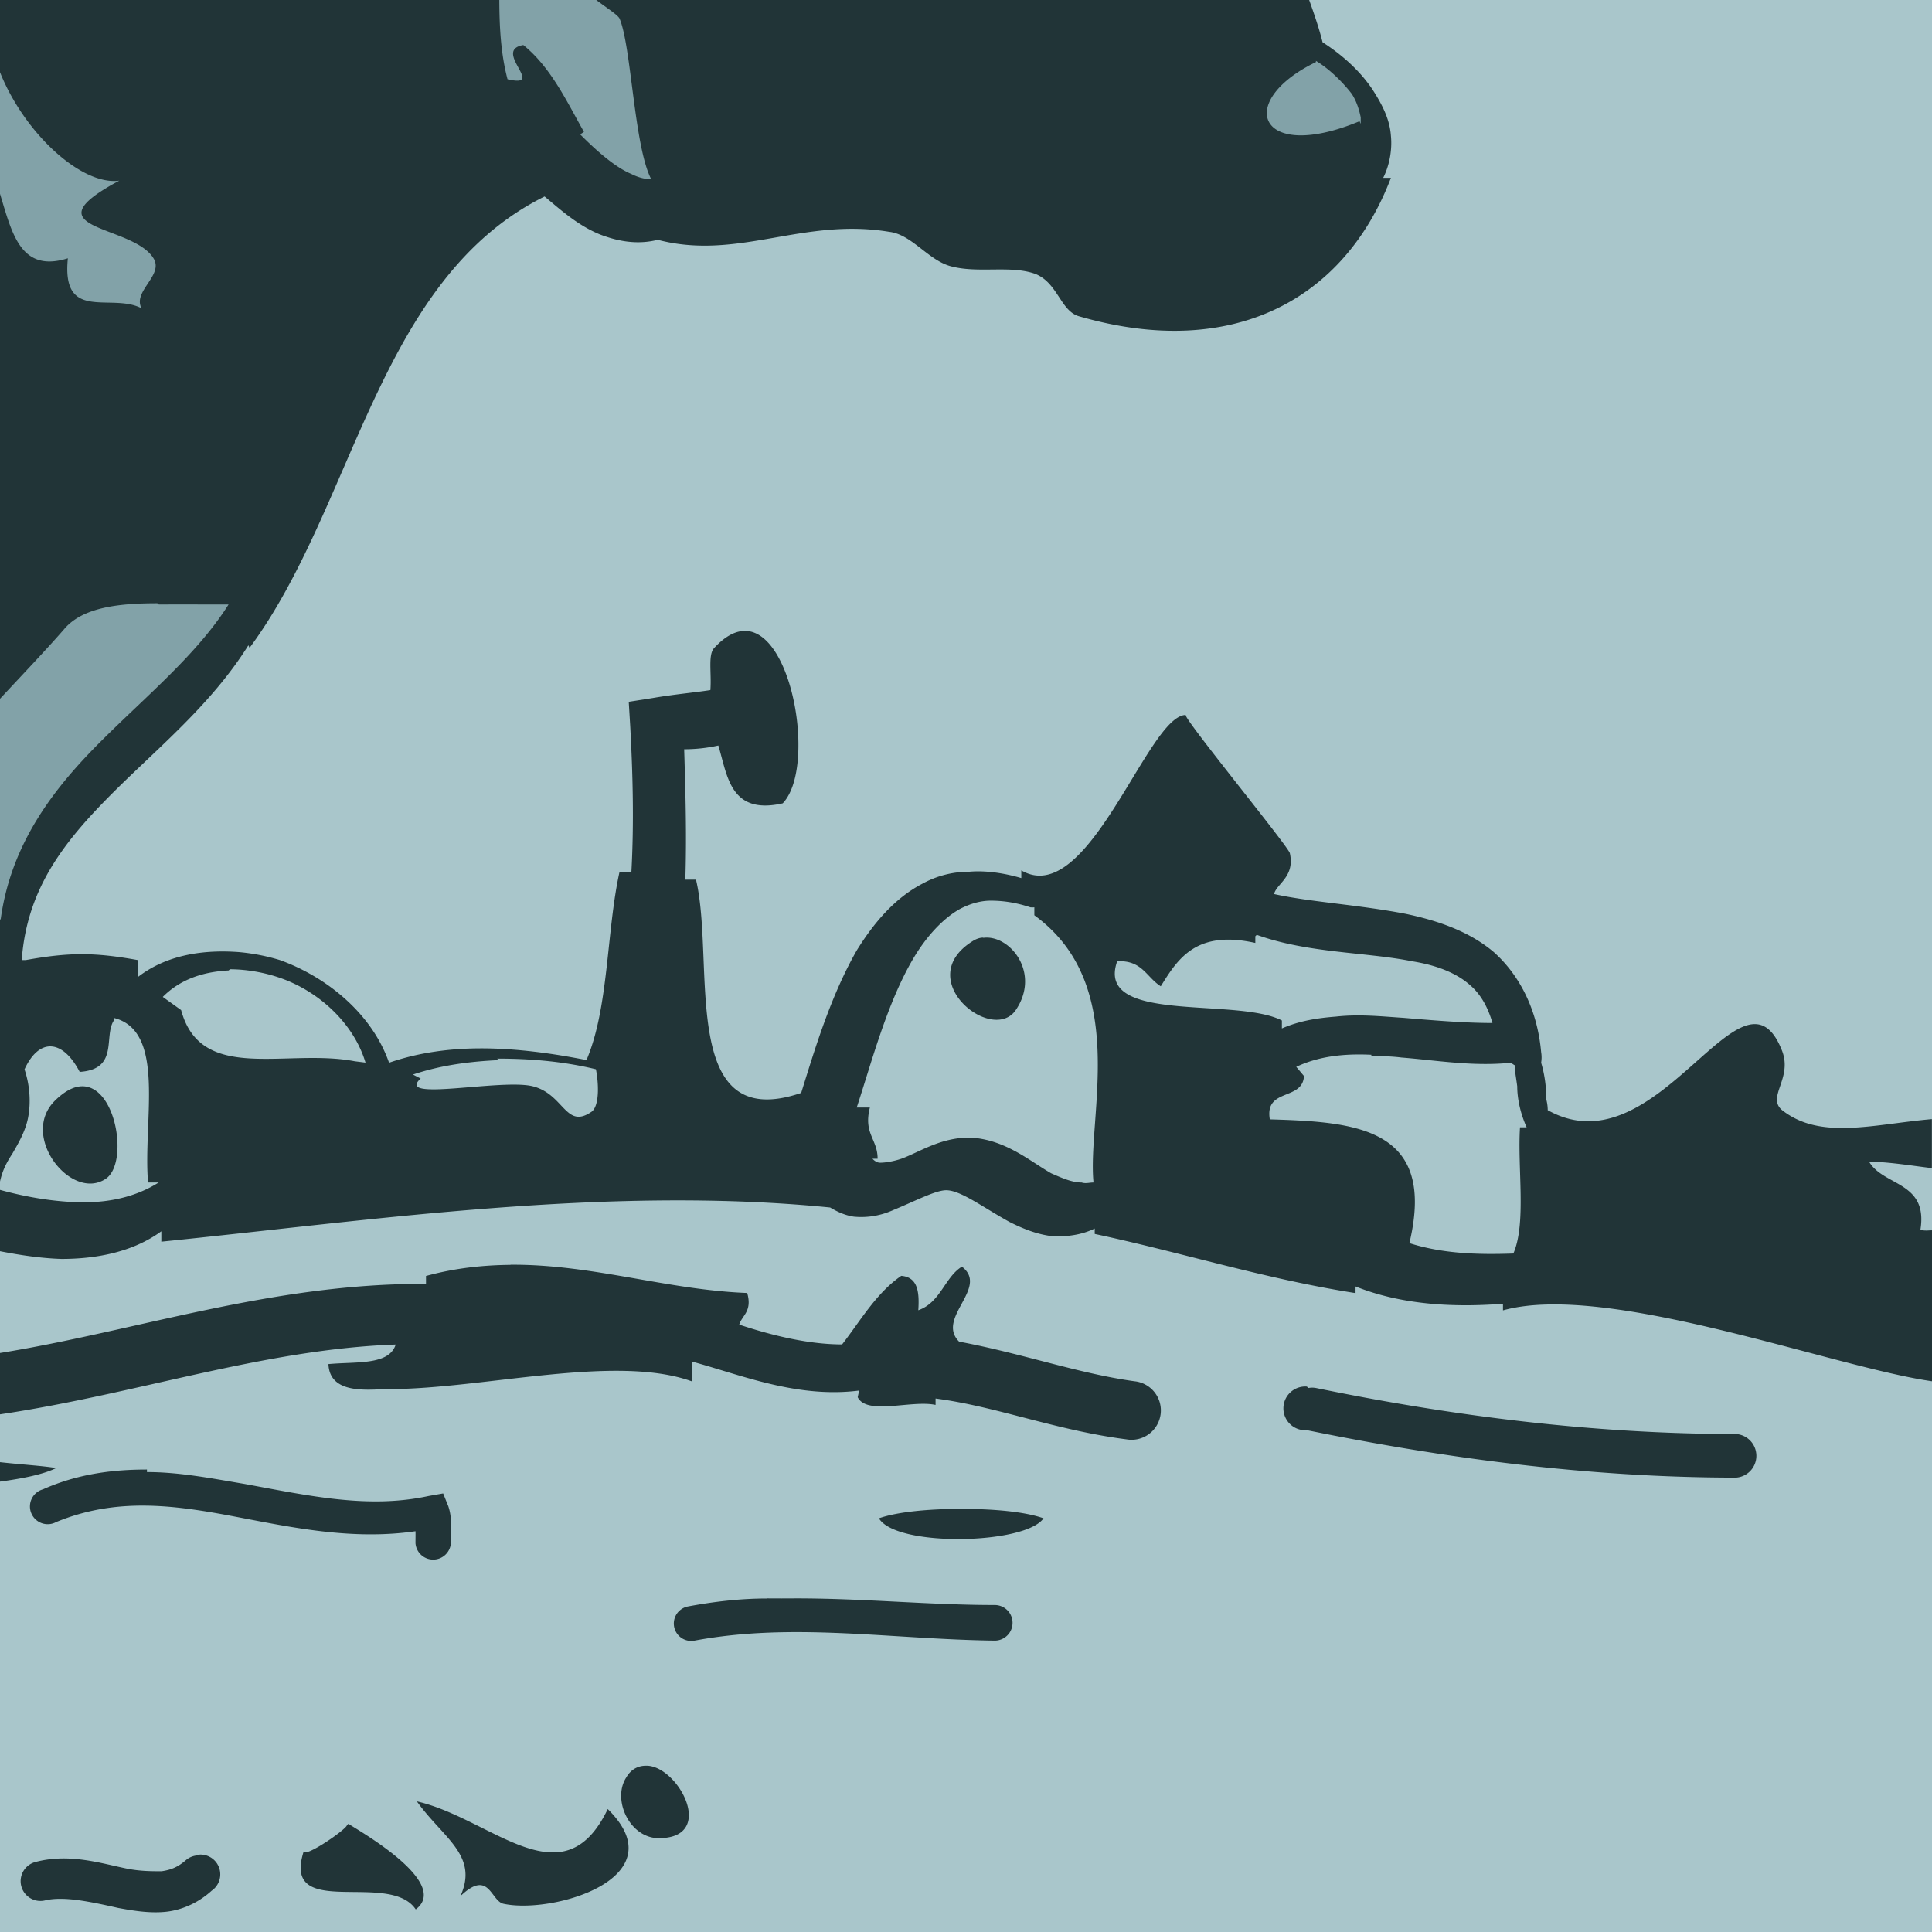 <?xml version="1.0" encoding="UTF-8" standalone="no"?>
<svg
   xmlns:dc="http://purl.org/dc/elements/1.1/"
   xmlns:cc="http://creativecommons.org/ns#"
   xmlns:rdf="http://www.w3.org/1999/02/22-rdf-syntax-ns#"
   xmlns:svg="http://www.w3.org/2000/svg"
   xmlns="http://www.w3.org/2000/svg"
   style="overflow:visible"
   xml:space="preserve"
   id="Layer_1"
   viewBox="0 0 16 16"
   height="100%"
   width="100%"
   version="1.1"><defs
     id="defs279" /><rect
     style="color:#000000;clip-rule:nonzero;display:inline;overflow:visible;visibility:visible;opacity:1;isolation:auto;mix-blend-mode:normal;color-interpolation:sRGB;color-interpolation-filters:linearRGB;solid-color:#000000;solid-opacity:1;fill:#a9c6cb;fill-opacity:1;fill-rule:evenodd;stroke:none;stroke-width:2;stroke-linecap:butt;stroke-linejoin:miter;stroke-miterlimit:4;stroke-dasharray:none;stroke-dashoffset:0;stroke-opacity:1;marker:none;marker-start:none;marker-mid:none;marker-end:none;color-rendering:auto;image-rendering:auto;shape-rendering:auto;text-rendering:auto;enable-background:accumulate"
     id="rect4167"
     width="16"
     height="16"
     x="0"
     y="0"
     rx="0"
     ry="0" /><path
     id="path4338"
     d="M 0,0 0,7.758 C 0.273,6.993 1.314,6.11 1.865,5.559 2.475,4.948 3.084,3.221 3.084,3.221 L 3.277,1.018 5.07,1.756 6.615,1.457 c 0,0 4.385,0.648 4.684,0.1 0.299,-0.548 -0.148,-1.047 -0.148,-1.047 l -0.5,-0.199 L 10.564,0 0,0 Z"
     style="fill:#82a2a8;fill-opacity:1;fill-rule:evenodd;stroke:none;stroke-width:1px;stroke-linecap:butt;stroke-linejoin:miter;stroke-opacity:1" /><path
     id="path4230"
     d="M 0,0 0,0.598 C 0.204,1.108 0.678,1.539 0.988,1.496 0.214,1.91 1.097,1.855 1.271,2.139 1.359,2.28 1.096,2.411 1.172,2.553 0.921,2.422 0.508,2.673 0.562,2.139 0.17,2.262 0.1,1.933 0,1.605 l 0,4.182 C 0.188,5.585 0.389,5.374 0.529,5.213 0.682,5.028 0.987,4.996 1.303,4.996 l 0.012,0.01 c 0.185,-3.15e-4 0.393,0 0.578,0 C 1.631,5.42 1.216,5.759 0.834,6.141 0.452,6.522 0.093,6.979 0.006,7.611 c -0.002,0.002 -0.004,0.004 -0.006,0.006 l 0,2.168 C 0.015,9.72 0.035,9.656 0.103,9.553 0.147,9.476 0.213,9.368 0.234,9.248 0.256,9.128 0.247,8.986 0.203,8.856 0.323,8.594 0.518,8.604 0.66,8.877 0.987,8.855 0.856,8.582 0.943,8.451 l 0,-0.021 c 0.436,0.109 0.24,0.851 0.283,1.363 l 0.088,0 C 1.14,9.902 0.933,9.957 0.693,9.957 0.463,9.956 0.222,9.915 0,9.854 l 0,0.508 c 0.164,0.032 0.334,0.058 0.508,0.064 0.283,0 0.588,-0.054 0.828,-0.229 l 0,0.086 C 3.059,10.109 5.021,9.815 6.875,10 c 0.055,0.033 0.121,0.065 0.197,0.076 0.12,0.011 0.228,-0.011 0.326,-0.055 0.185,-0.076 0.35,-0.164 0.438,-0.164 0.12,0 0.305,0.142 0.523,0.262 0.109,0.055 0.239,0.11 0.381,0.121 0.098,0 0.217,-0.012 0.326,-0.066 l 0,0.045 c 0.72,0.153 1.397,0.37 2.16,0.49 l 0,-0.055 c 0.382,0.153 0.817,0.175 1.221,0.143 l 0,0.055 C 13.308,10.612 15.174,11.321 16,11.439 l 0,-1.25 c -0.031,4.2e-5 -0.056,0.006 -0.096,-0.004 0.065,-0.403 -0.306,-0.359 -0.426,-0.566 0.184,0.006 0.349,0.034 0.521,0.055 l 0,-0.406 c -0.489,0.043 -0.923,0.175 -1.24,-0.074 -0.131,-0.109 0.087,-0.261 0,-0.49 -0.327,-0.84 -1.025,1.003 -1.941,0.49 l 0,0.021 c 0,-0.033 -8.18e-4,-0.066 -0.012,-0.109 0,-0.087 -0.01,-0.196 -0.043,-0.305 a 0.262,0.262 0 0 0 0,-0.088 C 12.731,8.353 12.578,8.07 12.371,7.885 12.164,7.71 11.902,7.623 11.641,7.568 11.248,7.492 10.845,7.47 10.551,7.404 c 0.022,-0.087 0.174,-0.142 0.131,-0.338 -0.011,-0.055 -0.905,-1.145 -0.861,-1.145 -0.316,0 -0.807,1.614 -1.363,1.287 l 0,0.064 C 8.315,7.23 8.162,7.208 8.031,7.219 c -0.142,0 -0.273,0.034 -0.393,0.1 C 7.41,7.438 7.235,7.644 7.094,7.873 6.876,8.255 6.744,8.702 6.635,9.051 5.61,9.4 5.927,7.972 5.764,7.285 l -0.088,0 a 0.218,0.218 0 0 0 0,-0.012 c 0.011,-0.36 0.001,-0.709 -0.01,-1.068 0.087,0 0.185,-0.009 0.283,-0.031 0.076,0.251 0.097,0.577 0.533,0.479 C 6.809,6.314 6.483,4.755 5.916,5.365 5.861,5.42 5.894,5.573 5.883,5.715 5.741,5.737 5.59,5.749 5.404,5.781 L 5.207,5.812 5.219,6.01 c 0.022,0.403 0.032,0.806 0.01,1.209 l -0.098,0 C 5.022,7.709 5.043,8.343 4.857,8.779 4.585,8.725 4.281,8.682 3.986,8.682 c -0.251,0 -0.513,0.032 -0.764,0.119 C 3.081,8.397 2.711,8.093 2.318,7.951 2.209,7.918 2.1,7.896 1.98,7.885 1.686,7.863 1.381,7.906 1.141,8.092 l 0,-0.141 c -0.36,-0.065 -0.568,-0.065 -0.928,0 l -0.033,0 C 0.223,7.351 0.541,6.959 0.934,6.566 1.304,6.196 1.751,5.834 2.057,5.344 l 0.01,0.021 c 0.872,-1.178 1.059,-3.051 2.443,-3.738 0.131,0.109 0.272,0.238 0.457,0.314 0.142,0.055 0.306,0.089 0.48,0.045 0.665,0.174 1.198,-0.186 1.918,-0.066 0.185,0.022 0.317,0.229 0.502,0.283 0.229,0.065 0.502,-0.01 0.709,0.066 0.185,0.076 0.207,0.306 0.359,0.35 1.276,0.371 2.202,-0.143 2.584,-1.146 l -0.064,0 c 0.055,-0.109 0.075,-0.239 0.064,-0.348 C 11.509,0.983 11.444,0.862 11.367,0.742 11.258,0.579 11.106,0.448 10.953,0.35 10.923,0.23 10.883,0.115 10.842,0 L 4.938,0 c 0.09,0.068 0.178,0.123 0.193,0.154 0.098,0.229 0.12,1.057 0.262,1.33 -0.044,0 -0.099,-0.01 -0.164,-0.043 C 5.098,1.387 4.946,1.255 4.805,1.113 L 4.836,1.092 C 4.694,0.841 4.563,0.558 4.334,0.373 4.072,0.417 4.53,0.733 4.203,0.656 4.147,0.443 4.136,0.222 4.135,0 L 0,0 Z m 10.898,0.504 c 0.109,0.065 0.219,0.173 0.295,0.271 0.044,0.065 0.065,0.143 0.076,0.197 l 0,0.053 -0.01,-0.021 C 10.42,1.353 10.222,0.841 10.898,0.514 l 0,-0.01 z m -2.693,6.955 c 0.087,0 0.197,0.011 0.328,0.055 a 0.174,0.174 0 0 0 0.033,0 l 0,0.066 c 0.796,0.578 0.436,1.668 0.49,2.213 -0.033,0 -0.065,0.011 -0.098,0 -0.076,0 -0.154,-0.033 -0.252,-0.076 C 8.533,9.619 8.336,9.444 8.053,9.422 7.802,9.411 7.617,9.541 7.465,9.596 c -0.065,0.022 -0.132,0.033 -0.176,0.033 -0.022,0 -0.043,-0.011 -0.064,-0.033 l 0.043,0 c 0,-0.164 -0.119,-0.206 -0.064,-0.424 l -0.109,0 C 7.214,8.812 7.344,8.31 7.563,7.939 7.672,7.754 7.813,7.602 7.955,7.525 c 0.065,-0.033 0.152,-0.066 0.25,-0.066 z m 2.203,0.283 c 0.425,0.153 0.905,0.142 1.287,0.219 0.207,0.033 0.369,0.099 0.479,0.197 0.076,0.065 0.142,0.162 0.186,0.314 -0.229,0 -0.479,-0.021 -0.74,-0.043 -0.174,-0.011 -0.36,-0.032 -0.557,-0.01 -0.142,0.011 -0.295,0.032 -0.447,0.098 l 0,-0.066 C 10.234,8.255 9.067,8.484 9.252,7.961 9.459,7.95 9.493,8.092 9.613,8.168 9.755,7.939 9.906,7.7 10.396,7.809 l 0,-0.055 0.012,-0.012 z m -2.268,0.023 c -0.022,0 -0.055,0.009 -0.088,0.031 C 7.551,8.113 8.216,8.649 8.412,8.365 8.619,8.06 8.368,7.744 8.15,7.766 l -0.01,0 z M 1.904,8.027 c 0.12,0 0.262,0.021 0.393,0.064 0.338,0.109 0.632,0.382 0.73,0.709 L 2.939,8.789 C 2.372,8.68 1.664,8.976 1.5,8.365 L 1.348,8.256 C 1.489,8.114 1.675,8.048 1.893,8.037 l 0.012,-0.01 z m 9.453,0.707 0,0.012 c 0.076,0 0.163,8.19e-4 0.25,0.012 0.283,0.022 0.59,0.076 0.906,0.043 a 0.262,0.262 0 0 0 0.031,0.021 c 0,0.044 0.011,0.098 0.021,0.174 0,0.098 0.024,0.22 0.078,0.34 l -0.055,0 c -0.022,0.338 0.054,0.794 -0.055,1.045 -0.294,0.011 -0.589,0.001 -0.861,-0.086 0.229,-0.96 -0.448,-1.004 -1.156,-1.025 -0.044,-0.262 0.272,-0.152 0.283,-0.359 l -0.064,-0.076 c 0.185,-0.087 0.392,-0.111 0.621,-0.1 z m -7.24,0.033 c 0.273,0 0.546,0.022 0.818,0.088 0.022,0.109 0.032,0.295 -0.033,0.35 C 4.684,9.358 4.674,9.062 4.412,8.996 4.15,8.931 3.266,9.128 3.484,8.932 l -0.064,-0.033 C 3.649,8.822 3.888,8.79 4.139,8.779 L 4.117,8.768 Z M 0.682,8.996 c -0.065,0 -0.141,0.034 -0.229,0.121 C 0.159,9.412 0.595,9.956 0.879,9.76 1.064,9.629 0.965,8.996 0.682,8.996 Z m 3.547,1.479 c -0.226,0.002 -0.459,0.026 -0.701,0.092 l 0,0.066 C 2.26,10.625 1.128,11.023 0,11.205 l 0,0.508 c 1.126,-0.167 2.186,-0.54 3.277,-0.578 -0.055,0.174 -0.328,0.14 -0.557,0.162 0.011,0.262 0.349,0.207 0.502,0.207 0.774,0 1.875,-0.293 2.508,-0.064 l 0,-0.164 c 0.403,0.109 0.872,0.306 1.385,0.24 l -0.012,0.055 c 0.076,0.153 0.448,0.021 0.645,0.064 l 0,-0.053 c 0.502,0.065 0.991,0.262 1.58,0.338 A 0.243,0.243 0 1 0 9.395,11.439 C 8.926,11.374 8.467,11.209 7.943,11.111 c -0.196,-0.196 0.252,-0.447 0.023,-0.621 -0.142,0.087 -0.176,0.296 -0.361,0.361 0.011,-0.164 -0.01,-0.274 -0.141,-0.285 -0.207,0.142 -0.338,0.372 -0.49,0.568 -0.262,0 -0.557,-0.066 -0.852,-0.164 0.022,-0.076 0.11,-0.109 0.066,-0.262 -0.662,-0.025 -1.283,-0.239 -1.961,-0.234 z m 6.594,1.008 a 0.181,0.181 0 1 0 0,0.361 c 1.123,0.229 2.323,0.393 3.555,0.393 a 0.181,0.181 0 0 0 0,-0.361 c -1.189,0 -2.366,-0.152 -3.479,-0.381 a 0.174,0.174 0 0 0 -0.064,0 l -0.012,-0.012 z M 0,12.109 0,12.27 C 0.184,12.245 0.354,12.212 0.465,12.158 0.367,12.14 0.168,12.128 0,12.109 Z m 1.217,0.061 c -0.273,0 -0.567,0.033 -0.861,0.164 a 0.147,0.147 0 1 0 0.109,0.271 c 0.502,-0.207 0.98,-0.141 1.492,-0.043 0.458,0.087 0.961,0.195 1.484,0.119 8.99e-4,0.022 0,0.056 0,0.1 a 0.147,0.147 0 0 0 0.293,0 l 0,-0.154 c 0,-0.044 3.26e-4,-0.087 -0.021,-0.152 l -0.043,-0.107 -0.119,0.021 C 3.049,12.498 2.558,12.387 2.023,12.289 1.762,12.245 1.489,12.191 1.217,12.191 l 0,-0.021 z m 6.738,0.326 c -0.262,0 -0.523,0.024 -0.676,0.078 0.142,0.24 1.211,0.218 1.363,0 -0.153,-0.055 -0.414,-0.078 -0.676,-0.078 l -0.012,0 z m -1.604,0.742 c -0.207,0 -0.425,0.023 -0.654,0.066 a 0.144,0.144 0 1 0 0.055,0.283 c 0.818,-0.153 1.625,-0.011 2.486,0 a 0.147,0.147 0 0 0 0,-0.295 c -0.545,0 -1.079,-0.055 -1.646,-0.055 -0.076,5.28e-4 -0.153,0.001 -0.24,0 z M 5.35,14.623 c -0.055,0 -0.12,0.021 -0.164,0.098 -0.12,0.185 0.032,0.513 0.283,0.502 0.458,-0.011 0.152,-0.589 -0.109,-0.6 l -0.01,0 z m -1.898,0.295 c 0.218,0.305 0.514,0.447 0.361,0.785 0.24,-0.229 0.25,0.043 0.359,0.064 0.414,0.087 1.439,-0.218 0.861,-0.785 -0.371,0.774 -0.961,0.077 -1.582,-0.064 z m -0.566,0.186 -0.012,0.01 c 0,0.033 -0.348,0.273 -0.359,0.219 -0.185,0.578 0.71,0.153 0.928,0.48 0.305,-0.229 -0.535,-0.687 -0.557,-0.709 z m -1.234,0.256 a 0.164,0.164 0 0 0 -0.031,0.006 l 0.012,0 a 0.164,0.164 0 0 0 -0.098,0.043 c -0.065,0.055 -0.121,0.077 -0.197,0.088 -0.076,0 -0.174,3.25e-4 -0.283,-0.021 -0.218,-0.044 -0.48,-0.131 -0.764,-0.055 a 0.164,0.164 0 1 0 0.088,0.316 c 0.153,-0.033 0.36,0.01 0.6,0.064 0.12,0.022 0.25,0.044 0.381,0.033 0.131,-0.011 0.273,-0.067 0.393,-0.176 a 0.164,0.164 0 0 0 -0.1,-0.299 z"
     style="fill:#213437;fill-opacity:1" /></svg>